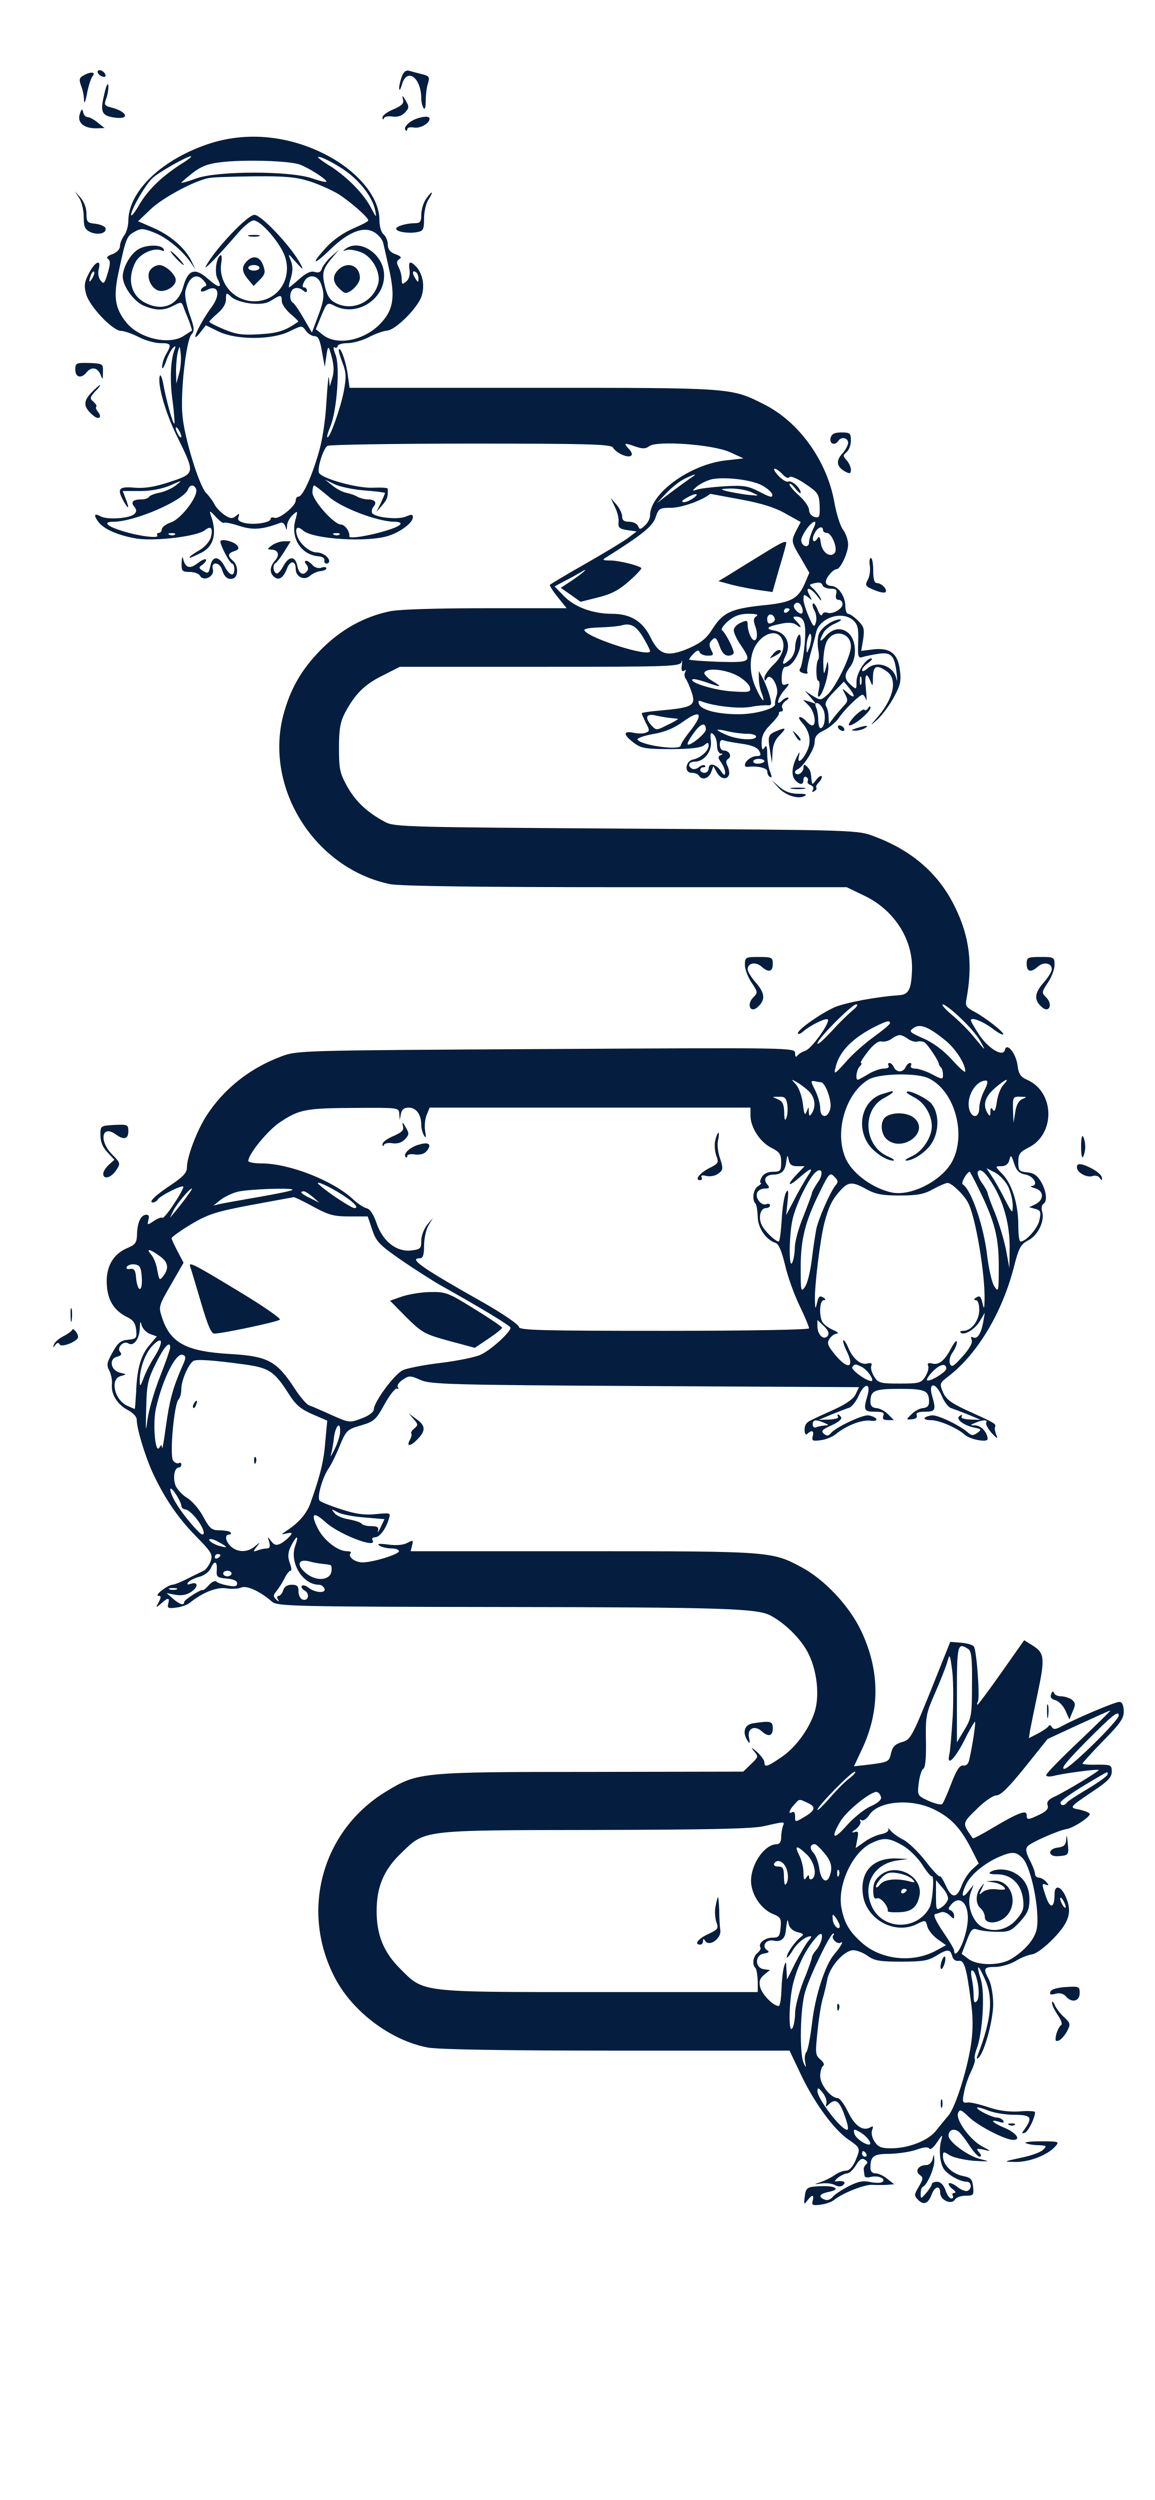<?xml version="1.0" standalone="no"?>
<!DOCTYPE svg PUBLIC "-//W3C//DTD SVG 20010904//EN"
 "http://www.w3.org/TR/2001/REC-SVG-20010904/DTD/svg10.dtd">
<svg version="1.0" xmlns="http://www.w3.org/2000/svg"
 width="414pt" height="896pt" viewBox="0 0 414 896"
 preserveAspectRatio="xMidYMid meet">

<g transform="translate(0,896) scale(0.1,-0.1)"
fill="#051e40" stroke="none">
<path d="M350 8702 c0 -5 7 -13 16 -16 10 -4 14 -1 12 6 -5 15 -28 23 -28 10z"/>
<path d="M1440 8685 c-5 -14 -10 -34 -9 -43 0 -9 5 -2 10 16 18 61 69 24 69
-52 0 -12 4 -27 8 -33 5 -8 8 3 8 25 0 20 3 49 8 63 7 23 4 27 -21 33 -15 4
-36 9 -45 12 -13 4 -21 -3 -28 -21z"/>
<path d="M298 8689 c-14 -8 -15 -15 -8 -35 6 -14 11 -37 11 -52 1 -17 5 -8 11
23 5 27 14 55 20 62 13 16 -8 17 -34 2z"/>
<path d="M373 8619 c-15 -62 -8 -75 42 -81 53 -6 39 23 -17 37 -24 6 -26 9
-16 35 5 16 8 37 6 46 -2 9 -9 -8 -15 -37z"/>
<path d="M1444 8605 c5 -16 -3 -23 -34 -37 -22 -9 -40 -22 -39 -30 0 -7 3 -8
5 -2 2 6 17 9 32 6 18 -2 33 3 44 15 15 16 15 21 2 43 -11 19 -13 20 -10 5z"/>
<path d="M286 8551 c-10 -30 14 -51 58 -51 l31 1 -24 19 c-13 11 -29 20 -36
20 -8 0 -15 8 -17 18 -3 14 -6 12 -12 -7z"/>
<path d="M1504 8538 c-33 -8 -61 -34 -50 -45 3 -3 6 -2 6 4 0 6 10 8 23 6 24
-5 62 18 56 34 -3 6 -16 6 -35 1z"/>
<path d="M753 8446 c-170 -55 -292 -170 -293 -277 0 -19 -7 -43 -15 -53 -8
-11 -15 -28 -15 -38 0 -11 -11 -23 -27 -29 -18 -6 -23 -13 -16 -17 9 -6 9 -18
-1 -51 -11 -37 -14 -41 -25 -27 -8 10 -11 26 -7 42 10 38 -15 26 -37 -19 -15
-29 -16 -43 -8 -72 12 -43 93 -129 124 -131 12 0 41 -10 64 -22 23 -12 58 -22
78 -22 39 0 41 -4 20 -40 -8 -14 -14 -34 -14 -45 0 -11 6 -3 14 19 7 21 19 44
26 50 9 8 10 6 4 -9 -14 -38 -17 -110 -6 -185 5 -41 8 -76 6 -78 -5 -5 -30 87
-40 143 -4 22 -10 35 -12 28 -10 -28 20 -134 62 -218 65 -132 65 -132 -25
-162 -54 -18 -90 -24 -128 -21 -58 5 -64 -4 -37 -52 17 -29 19 -22 5 14 l-10
26 63 0 c40 0 78 8 107 20 45 20 45 20 20 0 -14 -11 -40 -22 -58 -26 -18 -3
-35 -10 -38 -15 -3 -5 -15 -9 -28 -9 -30 0 -39 -10 -24 -27 8 -10 8 -17 0 -25
-16 -16 -96 -22 -121 -9 -23 13 -27 5 -8 -20 20 -27 76 -50 141 -60 69 -9 215
9 241 31 21 17 29 7 21 -25 -4 -15 -21 -35 -41 -47 -19 -11 -35 -22 -35 -25 0
-4 0 -4 42 16 45 23 57 71 33 136 -5 16 -2 15 18 -7 14 -15 27 -25 30 -22 3 3
27 -2 55 -11 48 -16 83 -13 147 11 7 3 15 -3 18 -13 4 -15 5 -15 6 3 0 11 10
29 20 38 19 17 19 17 9 -21 -16 -64 23 -123 85 -127 12 -1 21 -7 20 -14 -2 -7
2 -12 7 -12 6 0 10 4 10 8 0 15 -24 32 -45 32 -25 0 -61 31 -70 60 -9 29 1 37
22 18 36 -31 234 -43 307 -18 43 14 86 47 86 66 0 11 -5 11 -24 3 -27 -13
-112 -4 -122 12 -3 5 -1 16 5 23 13 15 5 26 -21 26 -10 0 -26 4 -36 9 -9 6
-28 12 -42 15 -14 3 -36 15 -50 27 l-25 20 35 -17 c19 -9 68 -19 108 -22 39
-3 72 -7 72 -9 0 -2 -7 -18 -15 -36 l-16 -32 21 24 c18 21 21 29 20 59 0 4
-23 5 -50 4 -55 -4 -189 33 -197 54 -6 17 16 87 31 96 6 4 237 8 513 8 412 0
503 -2 510 -14 11 -19 51 -38 64 -30 7 4 4 13 -7 25 -20 22 -18 23 25 8 24 -8
35 -8 47 1 25 22 231 7 291 -21 l48 -22 -62 -7 c-129 -14 -273 -118 -273 -198
0 -10 -8 -27 -19 -36 -16 -15 -19 -15 -24 -1 -4 8 -18 15 -32 15 -18 0 -25 5
-25 19 0 10 -9 29 -20 42 l-21 24 15 -32 c9 -18 15 -42 13 -55 -2 -19 4 -24
31 -28 l34 -5 -32 -24 c-18 -13 -87 -55 -154 -93 -67 -38 -123 -72 -125 -74
-2 -2 10 -22 28 -44 l32 -40 -290 0 c-173 0 -311 -4 -343 -11 -93 -19 -177
-66 -248 -138 -70 -71 -110 -141 -135 -236 -67 -262 114 -548 383 -604 36 -7
305 -11 845 -11 l792 0 60 -29 c108 -50 177 -156 174 -265 -2 -70 -11 -90 -44
-93 -82 -5 -195 -27 -233 -43 -51 -23 -132 -80 -132 -93 0 -6 8 -3 18 5 24 22
83 51 89 44 10 -10 -58 -105 -80 -112 -12 -4 -25 -12 -29 -18 -5 -7 -8 -3 -8
9 0 20 -5 20 -892 15 -891 -5 -893 -5 -951 -27 -112 -42 -205 -116 -267 -212
-35 -55 -70 -148 -70 -185 0 -19 -13 -33 -54 -61 -58 -38 -86 -65 -68 -65 6 0
14 5 17 10 8 14 86 53 92 47 2 -3 -12 -30 -33 -61 -20 -31 -39 -54 -42 -51 -3
3 -17 -2 -30 -11 -24 -16 -25 -16 -20 4 4 14 1 19 -10 18 -19 -3 -30 -30 -31
-73 -1 -28 -7 -35 -36 -47 -51 -22 -77 -69 -72 -134 4 -56 28 -92 77 -115 18
-9 26 -22 28 -44 3 -29 1 -32 -29 -35 -26 -2 -37 -11 -56 -46 -20 -36 -22 -45
-11 -65 6 -12 11 -35 9 -50 -3 -35 20 -72 59 -92 17 -9 30 -23 30 -33 0 -32
29 -128 56 -188 42 -91 90 -163 157 -231 56 -57 60 -65 52 -89 -6 -15 -17 -30
-25 -34 -8 -4 -34 -16 -57 -28 -23 -12 -48 -22 -55 -22 -17 -1 -67 -39 -50
-40 10 0 10 -5 1 -22 -12 -22 -11 -22 8 -6 25 23 32 23 26 0 -4 -16 0 -18 29
-14 18 2 40 10 48 17 46 37 96 57 130 52 19 -3 44 -2 55 3 20 8 68 -14 110
-51 19 -16 71 -18 830 -19 786 -1 907 -5 956 -30 51 -27 106 -80 133 -130 34
-62 45 -156 26 -216 -19 -60 -68 -128 -119 -162 -51 -35 -61 -38 -61 -19 0 8
-12 24 -27 38 -20 17 -23 18 -11 3 17 -20 17 -21 -10 -47 l-28 -27 -545 -1
c-608 0 -621 -1 -733 -69 -233 -140 -312 -431 -184 -672 64 -121 202 -223 332
-247 39 -7 275 -11 678 -11 l618 0 39 -82 c47 -101 118 -199 171 -236 45 -31
45 -31 26 -77 -10 -22 -22 -35 -33 -35 -10 0 -29 -7 -41 -16 -13 -9 -35 -20
-50 -25 -27 -9 -27 -9 3 -5 16 2 38 0 48 -6 13 -7 23 -6 30 1 11 11 -1 16 -28
12 -5 -1 -1 6 9 14 11 8 26 15 33 15 7 0 21 13 31 29 13 22 22 27 32 20 10 -6
11 -12 5 -16 -6 -5 -10 -14 -9 -20 1 -7 2 -17 3 -22 0 -5 10 -7 21 -4 26 7 56
-5 44 -17 -5 -5 -25 -5 -44 -1 -27 6 -45 2 -80 -16 -25 -13 -50 -30 -56 -38
-7 -9 -19 -13 -28 -9 -25 10 -19 21 16 28 44 9 21 23 -33 20 -47 -2 -51 -5
-55 -41 -3 -25 -2 -26 10 -10 17 22 25 22 19 -1 -4 -16 0 -18 29 -14 18 2 40
10 48 17 31 25 110 56 137 54 15 -1 39 -1 53 0 l25 2 -24 19 c-13 11 -32 20
-42 20 -12 0 -19 7 -19 19 0 43 10 51 69 51 31 1 74 7 96 15 26 9 41 11 46 4
3 -6 16 4 28 23 19 28 21 29 15 8 -9 -32 -6 -77 7 -101 11 -21 59 -49 84 -49
18 0 20 -26 2 -33 -6 -2 -23 4 -36 15 -13 10 -27 16 -30 12 -3 -3 3 -12 13
-20 11 -8 14 -14 7 -14 -7 0 -9 -4 -6 -10 3 -5 1 -10 -5 -10 -6 0 -16 13 -21
30 -7 19 -18 30 -30 30 -10 0 -19 -4 -19 -8 0 -5 -9 -19 -20 -32 -19 -22 -20
-23 -20 -2 0 11 3 22 8 24 16 7 42 68 41 95 -1 23 -2 24 -6 5 -3 -12 -12 -22
-22 -22 -28 0 -43 -21 -25 -35 14 -10 14 -14 -3 -43 -17 -29 -17 -32 -1 -48
19 -19 36 -12 48 22 12 29 30 32 30 4 0 -26 41 -44 53 -24 4 8 22 14 38 14 28
0 30 2 27 32 -3 28 -8 33 -38 39 -38 8 -70 40 -70 70 0 18 2 18 24 4 13 -8 52
-17 87 -20 58 -3 60 -3 24 6 -44 10 -115 62 -115 84 0 21 19 28 37 14 9 -8 26
-31 39 -51 14 -21 29 -38 35 -38 8 0 7 5 -2 16 -11 13 -9 14 17 9 28 -7 28 -6
-6 12 -43 23 -95 95 -86 119 6 15 11 13 39 -14 33 -32 130 -82 159 -82 30 0 9
27 -33 44 -41 17 -55 32 -18 21 15 -5 19 -4 15 4 -4 6 -14 11 -22 11 -18 0
-78 30 -71 36 2 2 20 -3 40 -11 20 -8 61 -15 92 -15 60 0 67 -9 40 -48 -14
-19 -14 -21 -1 -16 12 5 36 53 36 74 0 3 -26 5 -57 2 -40 -2 -75 3 -113 16
-30 10 -63 18 -73 16 -17 -2 -18 2 -12 34 3 20 15 55 25 76 11 22 17 43 14 47
-2 4 1 20 7 36 21 56 30 197 15 247 -18 58 -11 59 14 3 31 -67 24 -145 -25
-272 -6 -14 -5 -17 3 -10 21 20 52 135 52 192 0 32 -7 71 -15 87 -22 41 -19
46 23 46 20 0 53 10 72 21 19 12 45 22 59 24 15 2 46 25 78 58 57 59 67 96 42
151 -17 37 -39 41 -39 8 0 -53 -16 -56 -32 -7 -14 41 -14 46 0 40 12 -4 13 -3
2 10 -7 8 -19 15 -26 15 -8 0 -14 6 -14 13 0 7 -8 29 -19 50 -14 28 -16 40 -7
50 11 13 109 56 138 61 25 3 89 46 84 55 -3 5 -20 11 -37 15 -38 7 -37 8 49
66 53 35 67 50 67 70 0 24 -3 25 -52 25 -29 -1 -53 1 -53 4 0 2 33 39 74 81
63 64 75 82 74 108 -1 21 -6 32 -16 32 -15 0 -155 -59 -206 -87 -22 -12 -30
-13 -36 -3 -4 7 -9 8 -11 4 -2 -5 -19 -17 -38 -27 l-33 -17 4 27 c3 16 15 75
27 132 27 127 25 146 -16 172 l-32 20 -81 -115 c-45 -64 -84 -116 -86 -116 -3
0 -2 5 1 11 8 12 -4 181 -14 197 -3 6 -24 12 -45 14 l-40 3 -70 -175 c-67
-166 -73 -176 -103 -184 -24 -7 -34 -17 -39 -39 -7 -32 -9 -33 -81 -42 l-52
-6 29 62 c65 138 64 283 -4 425 -42 88 -130 182 -212 226 -107 58 -113 58
-785 58 l-617 0 5 21 c5 19 4 20 -17 9 -14 -8 -40 -10 -69 -6 -32 4 -41 3 -31
-4 8 -5 27 -10 43 -10 15 0 27 -4 27 -10 0 -11 -93 -40 -131 -40 -27 0 -54 21
-42 33 3 4 -2 7 -13 7 -33 0 -82 38 -104 80 -28 55 -18 65 27 24 48 -44 189
-98 168 -64 -3 6 1 10 9 10 17 0 40 31 50 67 7 21 5 21 -47 16 -41 -4 -71 0
-123 17 -38 12 -73 26 -78 31 -11 10 9 84 34 119 9 14 27 50 39 81 22 52 26
56 75 70 47 14 54 20 85 77 19 34 39 58 44 55 6 -3 7 -1 3 5 -4 6 4 18 18 27
22 15 27 15 63 -1 35 -16 102 -18 805 -22 l767 -4 -12 -25 c-7 -16 -33 -35
-77 -55 -36 -16 -75 -34 -86 -40 -14 -6 -21 -19 -20 -34 0 -14 5 -19 10 -13
16 15 25 11 19 -9 -4 -16 0 -18 29 -14 18 2 42 12 53 21 39 32 94 53 125 49
33 -5 26 13 -7 19 -21 3 -116 -42 -134 -63 -9 -11 -15 -12 -26 -3 -11 10 -6
15 27 30 23 10 39 23 35 29 -3 5 -8 10 -11 10 -3 0 -3 -4 0 -8 3 -5 -11 -9
-32 -10 l-37 -1 45 19 c25 10 53 21 63 24 10 3 26 23 35 44 21 47 45 46 31 -1
-15 -51 -12 -57 27 -57 28 0 35 -3 30 -15 -4 -11 1 -15 17 -15 l21 0 -20 20
c-11 12 -30 22 -42 23 -15 1 -22 8 -22 22 0 41 13 47 105 47 92 0 105 -6 105
-47 0 -14 -7 -21 -22 -22 -12 -1 -30 -11 -41 -22 -20 -20 -20 -20 2 -18 13 1
20 6 17 14 -4 9 5 13 29 13 38 0 41 6 26 57 -14 49 12 50 34 1 9 -22 24 -42
34 -45 9 -3 36 -13 61 -23 l45 -19 -37 1 c-22 1 -35 5 -31 11 4 6 1 7 -7 2
-17 -10 13 -34 53 -42 25 -5 26 -7 10 -19 -15 -10 -21 -10 -33 1 -29 26 -110
65 -130 62 -33 -5 -35 -17 -4 -17 30 0 93 -27 123 -53 19 -17 81 -28 81 -15 0
23 -23 48 -43 49 -21 0 -21 1 -2 9 27 12 47 12 40 1 -3 -5 6 -22 20 -38 18
-19 23 -22 17 -8 -5 11 -8 25 -5 31 4 11 -2 14 -108 62 -51 24 -69 38 -79 62
-13 31 -12 33 21 58 103 80 190 226 232 386 19 75 25 86 54 101 35 19 59 71
48 104 -3 11 -1 22 5 26 15 9 11 46 -9 80 -13 22 -26 31 -49 33 -29 3 -32 6
-32 37 0 28 5 36 37 52 96 48 94 198 -4 242 -25 11 -32 21 -36 54 -6 43 -39
82 -45 54 -6 -27 -57 3 -91 52 -17 26 -31 50 -31 54 0 13 42 -3 78 -30 18 -14
35 -23 38 -21 6 6 -64 61 -104 82 -28 15 -33 21 -28 44 23 124 12 223 -40 329
-57 119 -153 204 -290 255 -59 23 -61 23 -889 28 -789 5 -832 6 -865 24 -64
34 -106 74 -136 128 -26 47 -29 62 -29 138 0 68 5 93 22 126 36 67 70 101 135
133 l61 31 503 0 c470 0 503 1 507 18 2 9 3 4 1 -11 -3 -19 0 -26 8 -21 7 4 8
3 4 -5 -4 -6 -3 -17 2 -24 5 -7 14 -27 20 -45 18 -52 7 -58 -115 -69 -35 -3
-63 -7 -63 -10 0 -2 7 -17 15 -34 14 -26 14 -30 0 -35 -9 -4 -29 -4 -46 0 -37
7 -35 -8 5 -38 24 -18 42 -21 131 -21 71 0 108 5 119 14 13 11 16 11 16 -1 0
-19 -29 -45 -55 -50 -28 -5 -34 -48 -6 -48 11 0 23 -4 26 -10 11 -18 35 -11
44 12 l8 22 12 -22 c13 -24 37 -29 44 -9 2 6 0 20 -5 31 -7 13 -6 21 2 26 15
9 4 30 -16 30 -8 0 -14 9 -14 21 0 15 5 19 15 15 8 -3 37 -8 65 -12 35 -5 54
-13 61 -25 8 -15 6 -19 -9 -19 -18 0 -42 -18 -42 -32 0 -4 3 -7 8 -7 33 5 72
-3 72 -15 0 -8 4 -18 10 -21 7 -4 7 3 0 20 -6 15 -10 43 -10 63 0 28 -3 33
-10 22 -7 -11 -10 -7 -10 18 0 25 9 42 32 65 18 18 31 35 30 40 -1 4 3 7 9 7
5 0 7 5 3 12 -4 6 1 17 11 25 11 7 14 13 9 13 -6 0 -15 -5 -22 -12 -23 -23
-13 14 11 40 17 20 18 24 5 19 -14 -5 -17 0 -16 28 1 21 6 35 14 35 23 0 54
51 54 89 0 27 -3 32 -10 21 -5 -8 -10 -27 -10 -41 0 -14 -8 -33 -18 -42 -27
-25 -32 -21 -16 13 21 41 2 83 -41 90 -35 6 -25 15 28 25 24 5 42 3 52 -5 20
-16 19 -6 -1 14 -13 13 -13 16 -1 16 30 0 38 -25 31 -101 -4 -41 -11 -79 -16
-85 -5 -8 -1 -13 12 -17 11 -3 18 -1 14 4 -3 5 2 32 10 61 8 29 18 65 21 80
11 54 94 81 134 44 15 -14 19 -29 17 -77 -2 -56 0 -60 19 -53 11 3 36 8 56 11
46 6 57 -8 64 -82 1 -16 0 -20 -2 -8 -9 46 -70 68 -105 36 -10 -9 -18 -11 -18
-5 0 6 10 18 22 26 12 9 17 16 11 16 -20 0 -53 -52 -53 -83 0 -29 0 -30 -20
-12 -25 22 -25 36 -2 66 25 34 21 97 -8 121 -26 21 -56 16 -82 -14 -20 -23
-23 -17 -7 13 6 12 25 27 42 34 18 8 26 14 19 15 -27 0 -72 -31 -78 -56 -4
-13 -4 -38 -1 -53 3 -16 3 -31 0 -35 -9 -9 -9 -76 0 -76 5 0 6 -15 2 -32 -5
-22 -4 -29 3 -23 14 15 32 75 31 104 -1 25 -2 25 -9 -4 -7 -26 -8 -24 -9 20 0
28 5 61 12 75 23 47 87 34 87 -17 0 -34 -53 -143 -83 -172 -25 -22 -26 -22
-54 -5 l-28 18 20 -23 20 -24 -23 8 -24 7 21 -21 c21 -21 29 -71 12 -71 -5 0
-14 7 -21 15 -7 8 -17 15 -23 15 -5 0 -3 -8 6 -18 28 -31 36 -65 22 -99 -17
-39 -40 -56 -31 -22 4 18 2 16 -9 -6 -18 -37 -19 -67 -3 -83 17 -17 28 -15 28
4 0 8 5 12 10 9 6 -4 8 -10 5 -15 -3 -4 2 -11 11 -14 8 -3 12 -11 8 -17 -5 -8
-3 -9 5 -5 7 5 10 10 7 13 -3 3 2 12 10 20 8 9 12 18 9 21 -3 3 -12 -3 -20
-14 -13 -17 -14 -18 -16 -1 -3 33 -4 36 -16 49 -10 10 -13 9 -13 -4 0 -9 -7
-18 -15 -22 -15 -5 -22 9 -7 16 21 9 62 73 62 97 0 21 8 31 35 44 18 9 42 29
52 44 19 29 73 82 85 83 3 0 9 -8 12 -17 3 -10 3 6 0 35 -6 55 1 67 16 30 8
-20 9 -18 9 15 1 41 13 46 49 21 39 -27 27 -93 -29 -160 -33 -38 -33 -39 -3
-12 17 16 43 51 58 79 24 44 27 59 21 101 -8 58 -37 78 -99 70 l-39 -5 7 42
c5 36 3 45 -18 66 -14 14 -30 25 -36 25 -5 0 -10 12 -10 28 0 35 -26 72 -51
72 -10 0 -19 6 -19 14 0 15 26 46 39 46 13 0 41 58 41 88 0 16 -8 40 -18 53
-10 13 -24 57 -31 97 -26 149 -126 289 -251 352 -120 61 -112 60 -831 60
l-656 0 -6 43 c-5 45 -25 103 -32 95 -3 -2 3 -23 12 -47 14 -36 15 -51 5 -105
-12 -61 -51 -171 -59 -163 -2 2 3 19 11 38 24 57 35 217 19 257 -8 19 -9 31
-4 27 6 -3 11 -1 11 4 0 6 16 11 35 11 20 0 55 10 78 22 23 12 52 22 64 23 30
1 110 81 124 123 12 37 5 78 -18 105 -23 24 -30 21 -25 -11 2 -18 -2 -33 -12
-41 -14 -12 -16 -10 -16 8 0 12 -5 32 -11 43 -8 16 -8 22 2 29 10 6 6 11 -14
18 -19 7 -27 18 -27 35 0 13 -7 29 -15 36 -9 7 -15 29 -15 52 0 80 -75 172
-189 232 -134 70 -284 85 -418 42z m-104 -74 c-71 -46 -118 -92 -150 -146 -16
-28 -29 -44 -29 -36 0 20 53 111 77 132 22 21 124 78 137 78 6 0 -10 -13 -35
-28z m593 -27 c53 -39 94 -94 103 -140 5 -27 4 -26 -15 10 -26 50 -82 107
-142 147 -27 16 -48 32 -48 34 0 9 61 -21 102 -51z m-167 25 c34 -13 95 -52
95 -61 0 -3 -24 2 -52 12 -79 27 -336 27 -413 0 -30 -11 -55 -18 -55 -16 0 2
18 17 39 34 29 23 55 34 98 39 82 11 252 6 288 -8z m35 -60 c32 -10 78 -31
102 -45 44 -28 108 -84 108 -95 0 -4 -24 -16 -54 -29 -33 -14 -71 -40 -95 -66
-59 -64 -50 -70 13 -9 67 65 122 85 160 60 14 -9 28 -26 30 -39 3 -12 13 -56
22 -98 20 -92 14 -137 -27 -183 -57 -65 -159 -88 -212 -46 l-25 20 20 49 c20
47 21 48 47 35 83 -43 188 29 177 121 -8 69 -88 118 -136 84 -13 -9 -12 -10 3
-5 10 3 34 -1 53 -9 39 -16 69 -72 60 -110 -17 -66 -89 -101 -149 -73 -23 11
-33 24 -42 60 -12 50 -9 64 29 108 l21 25 -27 -24 c-15 -13 -30 -33 -34 -43
-4 -13 -11 -17 -25 -13 -14 5 -31 -3 -55 -24 -19 -17 -36 -31 -38 -31 -2 0 1
16 7 35 7 25 7 42 -1 62 -11 26 -10 26 19 -7 24 -27 28 -29 18 -10 -30 61
-142 180 -167 180 -25 0 -143 -125 -174 -184 -11 -20 42 34 118 122 20 23 44
42 53 42 20 0 69 -50 99 -101 52 -86 0 -188 -96 -189 -73 0 -130 65 -119 137
3 18 2 31 -3 28 -15 -9 -22 -63 -10 -85 18 -34 5 -34 -34 0 -47 42 -72 34 -89
-27 -18 -67 -74 -91 -137 -58 -51 26 -65 86 -35 144 15 31 65 54 92 44 11 -4
14 -3 9 5 -10 17 -68 15 -94 -4 -27 -18 -52 -65 -52 -95 0 -35 40 -90 76 -105
43 -18 72 -18 107 1 25 13 28 13 34 -3 3 -9 12 -32 20 -51 7 -19 12 -35 11
-36 -2 -1 -14 -9 -28 -18 -53 -36 -162 -10 -208 48 -40 51 -46 90 -27 179 26
121 29 130 57 145 22 13 31 13 69 -2 45 -17 100 -62 132 -107 l17 -25 -14 30
c-22 45 -74 91 -136 118 l-55 24 45 43 c44 42 160 104 210 112 14 3 87 5 163
6 110 1 150 -3 197 -18z m-779 -347 c-12 -20 -14 -14 -5 12 4 9 9 14 11 11 3
-2 0 -13 -6 -23z m1169 -1 c0 -15 -2 -15 -10 -2 -13 20 -13 33 0 25 6 -3 10
-14 10 -23z m-769 -9 c11 -13 11 -17 2 -20 -7 -3 -13 -9 -13 -14 0 -6 8 -5 20
1 44 23 53 -16 16 -64 -25 -34 -56 -90 -56 -103 0 -4 9 3 19 17 l19 24 45 -22
c63 -31 191 -31 254 0 45 22 45 22 59 3 8 -11 22 -20 32 -20 13 0 19 -14 26
-55 l10 -55 6 40 c4 30 7 35 12 20 15 -47 17 -73 9 -100 l-9 -30 -3 30 c-1 17
-5 -22 -9 -85 -4 -72 -15 -143 -30 -190 -25 -85 -56 -150 -70 -150 -6 0 -10
-6 -10 -14 0 -20 -60 -68 -76 -62 -8 3 -14 1 -14 -4 0 -13 -56 -22 -91 -15
-22 5 -29 11 -24 22 4 13 3 14 -10 3 -12 -10 -20 -9 -40 4 -13 9 -30 26 -36
38 -6 12 -20 31 -31 42 -25 28 -77 196 -84 277 -8 80 13 268 32 290 12 13 11
24 -7 74 -12 36 -18 68 -14 84 13 51 41 65 66 34z m419 -9 c14 -37 13 -57 -11
-120 l-21 -56 -29 50 c-16 28 -33 53 -39 57 -15 9 -12 45 5 51 8 4 22 1 30 -6
10 -9 15 -9 15 -1 0 6 -5 11 -10 11 -7 0 -7 6 0 20 15 29 48 25 60 -6z m-250
-72 c35 -3 57 0 74 12 32 20 36 20 36 -3 0 -11 14 -31 31 -46 17 -14 30 -27
28 -28 -47 -33 -72 -41 -139 -45 -63 -4 -85 0 -128 18 -29 12 -52 24 -52 27 0
2 14 16 30 30 19 16 30 34 30 50 0 25 1 26 20 8 11 -10 42 -20 70 -23z m-259
-254 l-9 -33 -1 45 c0 25 3 56 7 70 6 23 7 22 10 -12 2 -20 -1 -51 -7 -70z m9
-223 c0 -5 -5 -3 -10 5 -5 8 -10 20 -10 25 0 6 5 3 10 -5 5 -8 10 -19 10 -25z
m2155 -135 c11 -12 21 -16 25 -10 3 5 27 -4 56 -24 46 -31 50 -36 52 -79 1
-40 -1 -44 -18 -40 -11 3 -20 14 -20 25 0 11 -16 34 -35 51 -19 17 -35 35 -35
41 0 6 9 0 20 -14 11 -14 20 -21 20 -16 0 16 -31 45 -44 40 -7 -3 -23 7 -36
21 -13 14 -19 25 -13 25 5 0 18 -9 28 -20z m-329 -13 c-10 -7 -42 -30 -70 -51
l-51 -39 34 36 c19 20 48 43 65 51 37 18 49 20 22 3z m254 -26 c19 -10 36 -25
38 -33 2 -13 -7 -11 -45 9 -43 22 -57 24 -128 20 -44 -3 -89 -8 -100 -13 -15
-5 -14 -2 5 14 15 11 39 22 55 25 50 8 138 -3 175 -22z m-2027 -14 c9 -24 -52
-105 -89 -119 -19 -6 -34 -18 -34 -25 0 -7 -5 -13 -11 -13 -5 0 -8 -4 -5 -9 8
-12 -67 -3 -126 16 -56 17 -71 33 -31 33 76 0 252 76 267 116 7 18 22 18 29 1z
m474 -26 c45 -41 177 -91 237 -91 15 0 25 -4 21 -9 -12 -20 -187 -60 -183 -43
3 16 -16 42 -30 42 -25 0 -102 87 -102 115 0 14 3 25 6 25 3 0 26 -18 51 -39z
m1518 14 c29 -13 29 -13 -20 -8 -27 4 -61 10 -75 14 -20 6 -16 7 20 8 25 0 59
-6 75 -14z m-209 -20 c-11 -8 -27 -15 -35 -15 -10 1 -7 6 9 15 33 19 50 18 26
0z m168 -5 c76 -14 124 -29 162 -51 l54 -30 -15 -29 c-20 -39 -20 -41 16 -101
l30 -52 -17 -40 c-25 -55 -49 -67 -153 -77 -111 -12 -140 -26 -177 -84 -22
-35 -41 -50 -86 -70 -76 -32 -105 -24 -136 39 -28 58 -72 85 -138 85 -69 0
-135 24 -174 65 l-32 33 33 18 c19 9 45 24 59 32 37 23 11 -1 -32 -30 l-38
-25 36 -25 35 -25 64 16 c48 12 75 27 111 59 26 23 45 44 43 46 -12 10 -77 26
-108 27 -32 0 -34 2 -17 12 127 80 166 111 176 143 11 32 14 34 58 34 37 1
108 26 138 50 0 0 49 -9 108 -20z m260 -107 c-7 -16 -14 -36 -14 -46 0 -22
-24 -18 -28 4 -3 16 34 69 48 69 5 0 2 -12 -6 -27z m36 -3 c0 -5 6 -10 13 -10
19 0 42 -59 28 -73 -17 -17 -45 4 -49 38 -3 21 -6 25 -12 15 -14 -22 -23 -4
-10 19 11 22 30 28 30 11z m-2323 -16 c-3 -3 -12 -4 -19 -1 -8 3 -5 6 6 6 11
1 17 -2 13 -5z m590 0 c-3 -3 -12 -4 -19 -1 -8 3 -5 6 6 6 11 1 17 -2 13 -5z
m1760 -194 c20 0 24 -4 20 -20 -3 -13 0 -20 9 -20 8 0 14 -7 14 -15 0 -18 -36
-38 -55 -31 -8 3 -16 0 -18 -7 -3 -7 -10 1 -16 17 -6 16 -14 26 -17 23 -3 -3
-1 -15 6 -27 6 -11 8 -30 4 -42 -5 -18 -9 -15 -25 22 -10 23 -19 51 -19 62 0
18 2 19 17 7 15 -13 15 -12 4 9 -17 31 3 28 29 -5 13 -18 17 -20 11 -7 -5 11
-18 27 -27 35 -15 13 -15 14 7 19 15 4 25 1 27 -7 2 -7 15 -13 29 -13z m-103
-66 c4 -9 4 -19 1 -22 -7 -8 -35 19 -29 29 8 14 21 11 28 -7z m-44 -8 c0 -3
-4 -8 -10 -11 -5 -3 -10 -1 -10 4 0 6 5 11 10 11 6 0 10 -2 10 -4z m-119 -25
c-11 -7 -11 -16 -3 -38 13 -38 -1 -65 -17 -35 -6 11 -11 30 -11 41 0 18 -3 19
-25 9 -14 -6 -25 -18 -25 -27 0 -9 11 -33 25 -53 41 -61 38 -63 -80 -60 -58 2
-105 6 -105 8 0 3 8 13 17 22 12 12 18 13 21 4 2 -6 15 -12 28 -12 22 0 23 2
13 21 -8 17 -8 24 3 35 12 12 16 9 27 -21 8 -24 19 -35 32 -35 10 0 19 5 19
10 0 15 -31 74 -42 81 -5 3 5 18 22 33 23 19 43 26 73 26 28 0 37 -3 28 -9z
m66 -8 c2 -6 -3 -13 -12 -16 -10 -5 -15 0 -15 14 0 21 21 22 27 2z m-468 -74
c12 -20 21 -39 21 -43 0 -23 -217 45 -235 74 -4 6 17 10 52 11 32 1 69 4 83 8
32 9 53 -4 79 -50z m489 9 c20 -26 10 -66 -24 -99 -19 -18 -34 -40 -34 -48 0
-13 2 -14 9 -2 14 22 45 -32 35 -61 -4 -13 -7 -27 -6 -31 4 -16 -69 -37 -130
-37 -76 0 -134 15 -142 36 -5 12 -2 15 11 9 44 -16 130 -26 172 -19 25 5 53 7
63 6 14 -1 15 4 7 33 -5 19 -16 47 -24 62 l-15 28 0 -27 c0 -15 4 -38 10 -52
16 -42 1 -30 -20 17 -24 51 -25 108 -5 147 24 46 71 65 93 38z m103 -39 c-9
-23 -10 -23 -10 -2 -1 12 2 30 6 40 6 15 8 15 11 2 1 -8 -2 -26 -7 -40z m-256
-102 c22 -12 41 -31 43 -41 4 -17 -2 -18 -65 -14 -63 4 -153 32 -141 43 3 3
24 -2 48 -10 57 -20 62 -19 22 5 -18 11 -30 25 -27 30 11 18 79 10 120 -13z
m442 -29 c-3 -7 -5 -2 -5 12 0 14 2 19 5 13 2 -7 2 -19 0 -25z m-27 -42 c0 -5
-10 -1 -21 10 -22 19 -22 19 -10 -4 11 -20 10 -27 -3 -40 -9 -10 -25 -28 -36
-42 l-19 -25 -1 25 c0 14 -4 31 -9 39 -6 9 2 25 28 51 l36 37 17 -21 c10 -12
18 -25 18 -30z m-110 -47 c12 -22 6 -69 -9 -69 -4 0 -8 12 -8 28 0 15 -3 35
-7 45 -12 25 11 22 24 -4z m-473 -75 c-21 -26 -37 -51 -37 -56 0 -19 -141 0
-155 21 -2 5 22 14 56 20 42 7 75 21 107 44 62 45 75 31 29 -29z m-69 42 c12
-1 22 -2 22 -3 0 -2 -17 -12 -39 -22 -37 -19 -39 -19 -55 -2 -27 30 -20 45 17
36 17 -4 42 -8 55 -9z m122 -41 c0 -14 -58 -61 -65 -53 -3 2 7 21 22 41 25 35
43 40 43 12z m148 -15 c17 0 32 -4 32 -10 0 -15 -63 -12 -104 5 -46 20 -46 25
2 14 20 -5 52 -9 70 -9z m-108 -41 c0 -16 6 -29 13 -30 9 0 9 -2 0 -6 -10 -4
-10 -10 2 -26 8 -12 15 -28 14 -37 0 -11 -5 -9 -16 8 -18 25 -43 29 -43 7 0
-8 -7 -15 -15 -15 -8 0 -15 5 -15 10 0 6 5 10 12 10 6 0 8 3 5 6 -4 4 -13 1
-21 -5 -8 -7 -20 -10 -26 -6 -17 10 -11 25 10 25 34 0 63 37 58 75 -3 27 -1
32 9 23 7 -6 13 -23 13 -39z m170 -57 c0 -4 -9 -8 -20 -9 -11 -1 -20 2 -20 8
0 5 9 9 20 9 11 0 20 -4 20 -8z m318 -892 c-14 -11 -49 -45 -77 -76 -28 -30
-51 -51 -51 -44 0 16 123 140 139 140 8 0 2 -9 -11 -20z m385 -29 c29 -27 61
-64 71 -83 22 -39 20 -37 -27 20 -20 24 -55 58 -78 77 -22 19 -36 35 -29 35 6
0 35 -22 63 -49z m-253 -18 c0 -5 -26 -26 -56 -48 -31 -22 -77 -62 -101 -90
-42 -47 -45 -48 -38 -21 13 57 60 105 143 147 41 20 52 23 52 12z m196 -60
c38 -30 74 -85 74 -113 0 -7 -21 12 -47 41 -31 34 -67 61 -103 77 -50 22 -53
25 -36 37 22 17 53 6 112 -42z m-131 3 c10 -7 26 -12 34 -9 9 2 21 0 26 -4 12
-9 49 -65 50 -75 0 -3 3 -10 8 -14 4 -4 7 -16 7 -26 0 -18 -2 -18 -40 2 -21
11 -49 20 -60 20 -12 0 -18 5 -15 10 3 6 2 10 -3 10 -6 0 -12 -7 -16 -15 -3
-8 -12 -15 -21 -15 -9 0 -18 7 -21 15 -4 8 -10 15 -16 15 -5 0 -6 -4 -3 -10 3
-6 -4 -10 -17 -10 -13 0 -38 -9 -56 -20 -18 -11 -35 -20 -37 -20 -10 0 -5 36
7 48 7 7 8 12 4 12 -4 0 7 18 25 41 20 26 38 39 49 36 9 -2 25 2 35 9 10 8 24
14 30 14 6 0 20 -6 30 -14z m76 -142 c91 -46 133 -198 83 -295 -36 -70 -148
-128 -218 -113 -65 14 -134 63 -161 114 -47 92 -8 238 77 290 37 23 178 26
219 4z m-433 -44 c23 -22 28 -55 12 -80 -8 -12 -10 -12 -11 5 0 20 0 20 -8 0
-6 -15 -9 -8 -13 28 -3 26 -14 57 -24 69 -19 21 -19 21 1 10 11 -6 30 -20 43
-32z m45 31 c16 -2 40 -69 33 -95 -9 -36 -36 -34 -36 2 0 15 -8 44 -18 64 -16
31 -17 35 -3 33 9 -2 19 -4 24 -4z m585 -30 c-10 -19 -18 -48 -18 -63 0 -36
-27 -38 -36 -3 -11 44 23 102 60 102 8 0 7 -11 -6 -36z m68 20 c-10 -11 -20
-38 -23 -61 -4 -28 -9 -37 -14 -28 -6 10 -9 8 -9 -7 0 -17 -2 -17 -10 -5 -18
29 -10 58 25 89 40 35 58 41 31 12z m-774 -70 c2 -16 1 -37 -3 -47 -5 -14 -8
-8 -8 19 -1 29 -6 40 -23 47 -22 9 -22 9 3 9 22 1 27 -4 31 -28z m843 20 c-13
-5 -22 -21 -26 -47 l-6 -39 -2 48 c-1 45 0 47 27 46 23 0 24 -1 7 -8z m-2234
-53 l2 -23 4 23 c3 15 11 22 28 22 27 0 45 -25 45 -62 0 -13 5 -30 10 -38 7
-11 8 -7 4 15 -3 17 -1 42 5 58 l11 27 575 0 575 0 0 -28 c0 -42 33 -94 73
-115 32 -16 37 -24 37 -53 0 -31 -3 -34 -30 -34 -19 0 -33 -7 -40 -20 -6 -11
-7 -20 -3 -20 4 0 0 -5 -9 -11 -18 -10 -24 -49 -10 -63 4 -4 7 -25 8 -47 0
-40 30 -83 64 -94 11 -3 22 -30 34 -79 9 -41 33 -107 52 -146 19 -39 34 -76
34 -81 0 -5 -211 -9 -520 -9 -443 0 -520 2 -520 14 0 8 -57 47 -127 87 -220
124 -270 159 -228 159 11 0 15 12 15 45 0 25 7 58 16 73 l16 27 -21 -25 c-11
-14 -21 -39 -21 -56 0 -29 -3 -32 -36 -36 -53 -6 -102 33 -124 97 -11 32 -23
51 -35 54 -10 2 -32 16 -49 32 -71 67 -229 129 -328 129 -26 0 -48 4 -48 9 0
24 70 110 114 139 69 46 92 50 269 51 156 1 157 1 158 -21z m1427 -188 l26 0
-27 -28 c-39 -41 -33 -49 8 -13 44 38 53 39 29 4 -10 -16 -32 -53 -47 -83
l-29 -55 5 49 c4 39 3 46 -6 31 -6 -11 -13 -55 -15 -97 -3 -43 -7 -78 -11 -78
-12 1 -49 36 -60 58 -14 27 -6 62 15 62 8 0 14 4 14 10 0 5 -6 7 -13 4 -18 -7
-41 22 -33 41 3 8 15 15 27 15 18 0 19 3 9 15 -16 19 -4 35 25 35 13 0 27 6
32 13 8 12 9 15 13 45 2 12 4 11 7 -5 3 -17 11 -23 31 -23z m818 -30 c29 -5
48 -39 22 -41 -7 -1 -2 -4 12 -8 32 -9 33 -41 2 -57 l-23 -11 22 -6 c19 -5 21
-11 15 -39 -5 -29 -48 -78 -68 -78 -5 0 -8 26 -8 58 0 76 -22 147 -56 183 -28
29 -28 29 -5 29 15 0 25 7 29 22 5 20 7 19 17 -12 9 -27 19 -36 41 -40z m-745
-28 c-11 -17 -21 -34 -21 -39 0 -4 -14 -41 -30 -82 -17 -40 -30 -89 -31 -110
0 -20 -4 -45 -9 -56 -13 -29 -12 99 1 155 11 49 52 135 77 163 26 29 38 3 13
-31z m632 -15 c37 -63 57 -143 56 -221 l-1 -71 -12 65 c-7 36 -25 95 -39 131
-15 36 -27 69 -27 73 0 4 -9 21 -21 37 -11 16 -17 34 -14 39 9 15 29 -3 58
-53z m51 -1 c9 -19 16 -49 16 -66 0 -32 -1 -31 -28 21 -15 30 -36 67 -47 83
l-19 29 31 -16 c17 -9 38 -32 47 -51z m-620 4 c-17 -20 -60 -117 -68 -155 -3
-16 -11 -65 -16 -108 -5 -43 -16 -88 -25 -100 -14 -20 -15 -15 -15 69 0 103
16 165 68 271 34 69 37 72 53 55 14 -14 14 -19 3 -32z m515 -13 c57 -116 71
-172 71 -276 0 -89 -1 -94 -15 -73 -9 12 -20 60 -26 107 -12 109 -57 240 -88
260 -8 4 15 45 25 45 1 0 16 -28 33 -63z m-2304 -6 c55 -32 87 -61 65 -61 -10
0 -93 54 -124 82 -21 18 11 7 59 -21z m1900 7 c32 -18 56 -23 120 -23 64 0 88
5 120 23 22 12 45 22 52 22 14 0 58 -42 73 -71 27 -50 62 -260 59 -351 -1 -32
-2 -32 -8 -6 -5 21 -9 25 -21 18 -10 -6 -11 -10 -2 -10 7 0 12 -14 12 -35 0
-38 -28 -75 -57 -75 -9 0 -14 -3 -10 -6 12 -12 49 9 68 39 l19 32 -6 -35 c-8
-42 -22 -62 -37 -53 -6 4 -8 0 -4 -10 4 -10 -8 -31 -33 -59 -32 -36 -39 -40
-45 -26 -4 10 0 27 9 40 9 12 16 29 16 38 -1 8 -9 -1 -20 -21 -24 -46 -45 -63
-69 -56 -14 3 -18 1 -14 -9 3 -8 -2 -25 -11 -39 -14 -22 -22 -24 -91 -24 -69
0 -77 2 -91 24 -9 14 -14 31 -11 39 4 10 0 12 -14 9 -24 -7 -53 18 -69 58 -7
16 -15 28 -17 25 -3 -2 3 -21 13 -41 27 -57 4 -65 -39 -15 -30 36 -34 45 -24
61 6 10 19 19 27 19 8 1 1 7 -16 14 -17 8 -34 21 -38 31 -11 28 -7 75 7 75 8
0 7 4 -3 10 -12 7 -16 3 -21 -18 -6 -26 -7 -26 -8 6 -2 51 19 221 34 279 16
60 28 84 58 117 28 31 43 31 92 4z m-2434 -25 c-11 -16 -30 -39 -41 -53 l-21
-25 12 25 c11 23 58 80 67 80 2 0 -6 -12 -17 -27z m377 22 c-2 -3 -56 -14
-119 -25 -63 -11 -125 -22 -139 -25 l-25 -6 25 20 c14 11 41 24 60 29 36 10
207 16 198 7z m73 -25 l24 -21 -32 16 c-32 15 -42 25 -24 25 5 0 19 -9 32 -20z
m2 -35 c55 -30 73 -35 130 -35 l65 0 16 -47 c14 -43 26 -55 102 -108 48 -33
111 -73 140 -90 150 -84 254 -147 254 -154 0 -16 -73 -82 -108 -97 -20 -9 -85
-22 -143 -29 -59 -7 -120 -19 -135 -26 -31 -15 -103 -113 -104 -140 0 -10 -17
-23 -44 -33 -43 -16 -44 -16 -107 12 -35 16 -72 32 -81 35 -9 3 -32 30 -51 59
-65 100 -96 117 -232 125 -157 9 -214 39 -244 130 -13 40 -13 41 32 119 l45
78 -21 40 c-12 23 -22 44 -22 48 0 4 32 27 70 50 61 36 88 45 215 69 80 15
148 27 152 28 4 1 36 -15 71 -34z m-552 -176 c32 -22 36 -44 14 -73 -13 -17
-14 -15 -21 20 -3 22 -13 47 -22 57 -20 23 -7 22 29 -4z m-63 -76 c2 -24 -1
-43 -7 -43 -5 0 -11 17 -13 38 -2 30 -7 36 -22 34 -11 -2 -15 1 -11 8 4 6 17
10 28 8 18 -2 23 -11 25 -45z m29 -204 l25 -9 -26 -31 c-31 -36 -45 -84 -48
-167 -2 -34 -4 -62 -5 -62 -1 0 -13 5 -26 11 -47 21 -64 96 -24 107 22 6 22 6
-3 12 -33 8 -41 49 -11 57 16 4 19 9 11 18 -12 15 13 41 30 30 19 -12 40 16
41 54 1 24 3 28 6 13 3 -13 16 -27 30 -33z m2430 -7 c-14 -18 -37 4 -37 34 l0
23 23 -22 c16 -15 20 -26 14 -35z m-2412 -73 c-15 -23 -33 -58 -40 -78 -12
-31 -14 -33 -14 -11 -1 44 20 102 47 128 35 36 39 13 7 -39z m55 31 c0 -6 -16
-52 -36 -103 -20 -50 -40 -119 -45 -152 -7 -53 -7 -49 -5 36 2 86 5 103 35
163 29 59 51 83 51 56z m43 -68 c-34 -78 -45 -120 -58 -212 -7 -52 -13 -88
-14 -80 -1 13 -3 13 -10 1 -15 -23 -24 88 -12 141 24 106 72 201 96 192 13 -5
12 -11 -2 -42z m227 7 c85 -12 104 -25 155 -105 25 -40 44 -55 85 -73 l53 -23
-7 -74 c-5 -71 -19 -125 -53 -221 -14 -39 -43 -72 -88 -101 -19 -13 -19 -13 3
-8 19 4 21 2 11 -10 -7 -8 -21 -20 -32 -26 -16 -8 -23 -7 -35 8 -13 18 -14 18
-7 -3 4 -17 2 -23 -9 -23 -8 0 -23 -3 -33 -7 -16 -6 -17 -5 -3 13 14 18 14 18
-6 2 -26 -23 -62 -23 -86 -1 -20 18 -24 43 -6 43 6 0 8 3 4 8 -4 4 -22 7 -39
7 -28 0 -35 6 -58 48 -14 27 -40 57 -58 68 -17 10 -36 31 -42 45 -10 28 -4 64
12 64 5 0 9 5 9 11 0 5 -4 8 -9 5 -5 -3 -14 1 -20 8 -14 17 3 204 19 220 6 6
10 23 10 38 0 30 25 88 43 100 12 7 71 3 187 -13z m2210 -9 c21 -11 46 -50 33
-50 -18 0 -74 41 -68 50 8 12 12 12 35 0z m302 -5 c1 -12 -61 -50 -69 -42 -3
3 7 18 21 32 26 26 47 30 48 10z m-437 -195 c16 -7 17 -9 3 -9 -9 -1 -23 -3
-31 -6 -8 -4 -14 0 -14 10 0 17 12 18 42 5z m-1736 -32 c0 -13 -9 -41 -20 -63
-11 -22 -17 -31 -13 -20 3 11 9 39 11 63 6 43 24 60 22 20z m-569 -265 c0 -7
7 -13 14 -13 8 0 26 -15 40 -33 24 -31 33 -57 21 -57 -9 0 -69 70 -92 109 -28
45 -31 78 -3 36 11 -16 20 -36 20 -42z m657 -42 l71 -6 -14 -30 c-8 -16 -12
-22 -9 -12 3 13 -2 17 -25 17 -16 0 -31 4 -34 9 -3 4 -23 11 -44 15 -22 3 -46
13 -53 23 -13 15 -12 15 11 3 14 -8 57 -16 97 -19z m-497 -106 c0 -2 -13 1
-30 6 -16 6 -30 15 -30 20 0 5 14 3 30 -6 17 -9 30 -17 30 -20z m248 4 c-21
-60 27 -139 85 -139 8 0 17 -6 20 -14 7 -18 -35 -15 -58 4 -9 7 -19 10 -23 6
-4 -4 1 -12 10 -17 20 -11 13 -40 -8 -32 -8 3 -14 16 -14 29 0 19 -5 24 -24
24 -16 0 -27 -7 -31 -20 -3 -11 -11 -20 -16 -20 -6 0 -7 -6 -3 -12 5 -10 4
-10 -6 -1 -11 10 -11 16 1 30 8 10 21 30 29 46 7 15 17 27 21 27 5 0 4 11 -1
24 -10 28 -9 43 8 74 18 32 23 27 10 -9z m-268 -33 c0 -3 -4 -8 -10 -11 -5 -3
-10 -1 -10 4 0 6 5 11 10 11 6 0 10 -2 10 -4z m364 -31 c11 -1 25 -3 29 -4 5
0 7 -11 5 -23 -5 -34 -57 -37 -93 -5 -33 28 -26 50 12 41 14 -4 35 -8 47 -9z
m-377 -22 c-2 -25 1 -28 36 -31 24 -2 37 -8 37 -17 0 -11 -8 -13 -32 -8 -18 3
-37 9 -42 14 -5 5 -17 -1 -27 -12 -10 -11 -19 -19 -21 -18 -5 5 -68 -35 -68
-43 0 -14 -16 -9 -40 12 l-23 20 31 -6 c22 -4 40 -1 57 10 27 18 26 39 -2 29
-11 -4 -14 -2 -9 5 4 6 21 15 39 20 18 4 36 18 42 30 13 30 24 28 22 -5z m53
-13 c0 -5 -7 -10 -15 -10 -8 0 -15 5 -15 10 0 6 7 10 15 10 8 0 15 -4 15 -10z
m-197 -57 c-7 -2 -19 -2 -25 0 -7 3 -2 5 12 5 14 0 19 -2 13 -5z m2837 -213
c12 -7 15 -33 14 -127 0 -110 -2 -121 -27 -163 l-27 -45 0 173 c0 178 2 186
40 162z m-55 -240 c-4 -63 -9 -125 -12 -137 -11 -47 18 -20 53 48 19 39 37 69
39 68 3 -4 -9 -85 -21 -137 -3 -14 -11 -22 -21 -20 -13 2 -24 -15 -43 -64 -14
-37 -29 -71 -33 -74 -4 -4 -25 1 -48 11 -41 19 -41 20 -36 63 3 25 10 48 16
52 8 4 11 38 10 101 -2 88 1 99 34 174 19 44 39 94 43 110 8 28 9 26 16 -25 5
-30 6 -107 3 -170z m453 -91 c-65 -61 -118 -116 -118 -121 0 -6 11 -7 28 -3
34 9 156 25 160 21 3 -4 -123 -80 -161 -97 -19 -9 -26 -18 -22 -29 4 -13 -4
-22 -29 -34 -42 -20 -46 -20 -46 -1 0 19 -30 8 -121 -46 -38 -23 -71 -40 -72
-38 -39 55 -39 53 14 105 28 28 59 49 71 49 15 0 45 30 102 101 l81 101 110
51 c61 28 112 51 115 51 3 1 -48 -49 -112 -110z m142 92 c0 -18 -176 -191
-195 -191 -14 0 8 27 80 100 95 95 115 111 115 91z m-967 -226 c-18 -14 -50
-47 -72 -73 -23 -26 -41 -43 -41 -39 0 13 122 137 134 137 6 0 -3 -12 -21 -25z
m927 15 c0 -5 -32 -28 -70 -51 -39 -23 -73 -45 -76 -50 -8 -13 -26 -11 -22 2
2 6 40 33 83 59 94 56 85 52 85 40z m-812 -82 c2 -9 -13 -22 -39 -33 -22 -10
-61 -42 -85 -69 -47 -54 -58 -45 -21 17 24 39 113 110 131 104 6 -2 12 -10 14
-19z m-263 -20 c31 -14 28 -27 -13 -51 -32 -19 -32 -19 -32 3 0 12 -4 18 -10
15 -16 -10 -12 7 7 27 19 21 16 21 48 6z m450 -22 c61 -29 96 -65 134 -138
l29 -57 -24 -22 c-13 -12 -29 -37 -36 -55 -18 -49 -36 -50 -57 -4 -10 22 -20
38 -23 35 -2 -3 -26 22 -51 55 -25 32 -61 67 -79 76 -18 9 -39 24 -46 33 -8 9
-11 11 -8 5 3 -7 -7 -14 -25 -18 -17 -3 -45 -16 -61 -28 l-31 -22 6 32 c5 26
4 30 -11 25 -11 -3 -9 1 6 11 12 10 19 22 16 28 -4 7 -2 8 4 4 6 -4 19 5 28
19 32 49 147 60 229 21z m-539 -62 c-3 -9 -6 -27 -6 -40 0 -15 -6 -24 -15 -24
-50 0 -104 -89 -91 -151 8 -43 40 -84 76 -99 28 -11 31 -17 28 -49 -3 -32 -6
-36 -31 -36 -27 -1 -51 -21 -41 -36 2 -4 -3 -12 -11 -19 -16 -13 -20 -42 -7
-54 4 -4 7 -25 8 -47 l0 -39 -566 0 c-651 0 -629 -3 -716 84 -59 59 -84 121
-84 206 0 86 25 147 86 206 88 86 67 84 698 85 406 1 566 4 606 14 75 17 73
17 66 -1z m430 -69 c23 -13 55 -45 70 -69 16 -25 31 -43 34 -41 10 6 3 -90 -8
-112 -45 -83 -166 -82 -206 2 -36 76 3 152 86 166 l43 6 -43 2 c-84 2 -130
-48 -119 -130 12 -90 117 -146 196 -104 28 14 29 13 35 -10 3 -13 20 -33 36
-45 l31 -22 -37 -20 c-84 -45 -197 -32 -265 29 -46 41 -63 72 -73 125 -15 81
39 198 106 231 45 22 64 21 114 -8z m-282 -26 c26 -30 31 -53 20 -83 -11 -30
-31 -16 -37 25 -3 22 -12 48 -21 58 -15 16 -13 31 5 31 4 0 19 -14 33 -31z
m-62 -6 c28 -27 38 -76 18 -88 -5 -3 -10 0 -10 7 0 9 -3 9 -10 -2 -7 -11 -10
-7 -10 18 0 18 -7 46 -15 62 -19 37 -10 38 27 3z m775 -15 c30 -34 61 -189 49
-252 -7 -36 -42 -77 -91 -107 -40 -25 -122 -25 -154 0 l-24 18 18 47 c16 41
21 46 39 40 12 -4 43 -8 69 -8 44 -1 52 3 83 36 28 31 34 46 34 80 0 45 -19
78 -57 97 -26 13 -63 14 -82 2 -10 -6 -2 -9 24 -9 49 0 85 -34 92 -88 4 -33 1
-45 -22 -72 -31 -38 -81 -50 -122 -30 -37 18 -59 80 -44 123 l11 30 -20 -25
c-23 -30 -26 -11 -5 30 17 33 65 72 115 94 48 21 63 20 87 -6z m-846 -42 c5
-16 4 -36 -1 -45 -7 -12 -9 -6 -10 22 0 31 -4 37 -21 37 -11 0 -17 4 -14 11
12 19 38 5 46 -25z m186 -18 c-3 -8 -6 -5 -6 6 -1 11 2 17 5 13 3 -3 4 -12 1
-19z m391 -85 c-2 -9 -12 -22 -23 -29 -19 -13 -20 -11 -20 42 l0 55 23 -27
c13 -14 22 -33 20 -41z m422 -28 c0 -5 -5 -3 -10 5 -5 8 -10 20 -10 25 0 6 5
3 10 -5 5 -8 10 -19 10 -25z m-360 6 c14 -28 12 -70 -6 -124 -14 -41 -34 -64
-34 -38 0 5 -16 32 -35 60 -31 45 -43 71 -31 71 2 0 11 3 19 6 8 3 22 -2 31
-11 14 -14 16 -14 16 -2 0 9 -6 17 -12 20 -10 3 -10 7 1 20 18 22 38 21 51 -2z
m-450 -74 c0 -20 -24 1 -25 23 -2 21 -1 22 12 5 7 -11 13 -23 13 -28z m-152
-22 c23 -6 25 -8 12 -18 -20 -15 -50 -58 -50 -72 0 -5 9 4 20 22 17 29 47 53
66 53 4 0 0 -8 -9 -17 -8 -10 -29 -45 -46 -78 l-30 -60 -2 35 c-1 32 -2 33 -9
10 -4 -14 -8 -51 -9 -82 -1 -32 -5 -58 -10 -58 -19 0 -59 41 -66 67 -5 21 -2
31 14 45 l21 17 -22 3 c-34 5 -32 52 1 56 17 3 20 6 11 12 -22 14 -4 41 24 34
23 -5 39 6 42 31 6 49 7 51 11 28 3 -13 15 -24 31 -28z m87 -26 c-3 -12 -11
-29 -20 -39 -8 -9 -15 -21 -15 -26 0 -5 -13 -43 -30 -84 -16 -41 -30 -93 -30
-115 0 -22 -5 -47 -10 -55 -15 -23 -12 106 4 165 15 56 39 107 70 147 26 33
36 35 31 7z m42 14 c-10 -9 14 -34 26 -26 13 8 1 -14 -23 -42 -32 -37 -68
-148 -79 -244 -6 -51 -15 -98 -20 -105 -6 -7 -8 -23 -5 -37 4 -21 3 -22 -5 -4
-16 33 -13 196 5 256 17 58 90 209 101 209 3 0 3 -3 0 -7z m124 -74 c24 -17
44 -20 119 -20 74 0 96 3 124 20 42 26 52 26 59 0 3 -12 12 -19 23 -17 20 3
28 -21 44 -145 8 -54 8 -102 1 -151 -13 -92 -56 -228 -81 -258 -11 -13 -31
-37 -45 -55 -29 -36 -98 -63 -162 -63 -34 0 -46 5 -58 24 -9 13 -13 31 -9 41
5 13 4 16 -5 11 -27 -17 -57 4 -81 54 -13 27 -30 50 -37 50 -25 0 -63 48 -63
79 0 16 5 33 10 36 6 4 3 13 -9 23 -19 16 -19 23 -10 107 5 50 14 101 19 115
4 14 11 42 15 63 7 46 60 106 93 107 13 0 37 -9 53 -21z m395 -105 c4 -29 2
-50 -5 -57 -8 -8 -11 -3 -11 20 0 17 -3 45 -7 63 -4 23 -3 31 5 26 6 -3 14
-27 18 -52z m-544 -424 c-4 -12 -2 -13 9 -2 23 21 36 13 53 -31 23 -62 21 -75
-10 -46 -36 34 -84 104 -84 124 0 14 4 13 19 -6 10 -13 16 -30 13 -39z m148
-125 c7 -8 11 -17 9 -20 -9 -9 -54 21 -57 39 -3 15 -1 16 15 7 11 -5 26 -17
33 -26z m-5 -55 c3 -5 1 -10 -4 -10 -6 0 -11 5 -11 10 0 6 2 10 4 10 3 0 8 -4
11 -10z"/>
<path d="M893 8113 c9 -2 25 -2 35 0 9 3 1 5 -18 5 -19 0 -27 -2 -17 -5z"/>
<path d="M630 8035 c13 -14 26 -25 28 -25 3 0 -5 11 -18 25 -13 14 -26 25 -28
25 -3 0 5 -11 18 -25z"/>
<path d="M886 8025 c-21 -21 -20 -38 3 -66 l20 -24 22 22 c19 19 21 27 13 50
-11 33 -35 40 -58 18z m44 -25 c0 -5 -9 -10 -20 -10 -11 0 -20 5 -20 10 0 6 9
10 20 10 11 0 20 -4 20 -10z"/>
<path d="M540 7994 c-18 -20 -2 -64 26 -75 25 -9 64 14 64 37 0 20 -37 54 -59
54 -10 0 -24 -7 -31 -16z"/>
<path d="M1218 7998 c-25 -21 -28 -44 -7 -67 11 -12 23 -21 27 -21 20 0 52 34
52 54 0 41 -39 60 -72 34z"/>
<path d="M2725 6969 c-44 -27 -96 -59 -115 -71 l-35 -21 48 -13 c27 -7 70 -15
97 -19 l49 -7 21 74 c12 40 24 81 26 91 8 25 -2 21 -91 -34z"/>
<path d="M2769 6613 c-13 -15 -12 -15 9 -4 23 12 28 21 13 21 -5 0 -15 -7 -22
-17z"/>
<path d="M3163 5039 c-68 -20 -95 -108 -53 -176 19 -31 66 -63 92 -63 7 1 -1
7 -19 15 -87 37 -95 168 -13 210 17 9 30 18 30 20 0 3 -1 5 -2 4 -2 0 -17 -5
-35 -10z"/>
<path d="M3250 5045 c0 -3 13 -11 30 -20 34 -18 60 -62 60 -102 0 -40 -35 -92
-73 -108 -17 -8 -26 -14 -19 -15 26 0 73 32 92 63 28 45 26 109 -2 142 -19 21
-88 53 -88 40z"/>
<path d="M3178 4959 c-24 -13 -23 -61 0 -82 54 -49 153 22 102 73 -22 22 -73
26 -102 9z"/>
<path d="M1444 4925 c5 -16 -3 -23 -34 -37 -22 -9 -40 -22 -39 -30 0 -7 3 -8
5 -2 2 6 17 9 32 6 18 -2 33 3 44 15 15 16 15 21 2 43 -11 19 -13 20 -10 5z"/>
<path d="M2564 4873 c-4 -14 -2 -39 3 -54 10 -26 9 -29 -25 -46 -35 -18 -54
-43 -32 -43 6 0 8 5 5 10 -4 7 2 9 17 5 13 -3 31 0 42 8 18 13 19 18 7 55 -8
22 -11 52 -7 66 3 14 4 26 1 26 -2 0 -8 -12 -11 -27z"/>
<path d="M1504 4858 c-33 -8 -61 -34 -50 -45 3 -3 6 -2 6 4 0 5 13 8 28 5 17
-2 33 2 41 12 20 24 9 34 -25 24z"/>
<path d="M682 4419 c3 -8 20 -65 38 -126 24 -82 37 -113 48 -113 28 0 227 42
235 50 5 4 -60 49 -143 99 -168 102 -186 111 -178 90z"/>
<path d="M1441 4313 l-43 -15 58 -59 c56 -55 65 -61 153 -85 l93 -25 49 33
c27 18 49 36 49 39 0 3 -45 34 -99 67 -93 58 -103 62 -157 61 -33 0 -79 -8
-103 -16z"/>
<path d="M695 3929 c-4 -6 -5 -12 -2 -15 2 -3 7 2 10 11 7 17 1 20 -8 4z"/>
<path d="M911 3724 c0 -11 3 -14 6 -6 3 7 2 16 -1 19 -3 4 -6 -2 -5 -13z"/>
<path d="M2565 2128 c-4 -18 -2 -44 3 -58 8 -22 5 -26 -29 -42 -36 -16 -53
-38 -29 -38 6 0 10 6 10 13 0 9 2 9 8 0 14 -22 58 9 54 38 -2 13 -4 45 -4 72
-1 26 -3 47 -4 47 -2 0 -6 -15 -9 -32z"/>
<path d="M3157 2240 c-20 -16 -27 -30 -27 -55 0 -26 4 -33 14 -29 13 5 42 -31
38 -46 -1 -3 17 -5 39 -4 46 1 66 17 75 60 13 68 -82 119 -139 74z m112 -14
c13 -14 12 -15 -10 -9 -47 12 -91 7 -105 -12 -8 -10 -14 -13 -14 -7 0 7 10 22
21 33 17 17 29 20 57 15 20 -3 42 -12 51 -20z m-19 -40 c0 -3 -4 -8 -10 -11
-5 -3 -10 -1 -10 4 0 6 5 11 10 11 6 0 10 -2 10 -4z"/>
<path d="M3562 2213 c14 -2 31 -10 37 -17 8 -9 2 -11 -25 -8 -20 3 -41 -1 -51
-9 -15 -13 -15 -12 -4 11 11 24 11 24 -3 6 -20 -25 -20 -60 -1 -76 8 -7 15
-21 15 -31 0 -28 51 -25 78 4 45 48 15 129 -45 126 l-28 -2 27 -4z"/>
<path d="M3375 1930 c-4 -12 -5 -24 -2 -27 3 -2 8 5 12 17 4 12 5 24 2 27 -3
2 -8 -5 -12 -17z"/>
<path d="M3001 1764 c0 -11 3 -14 6 -6 3 7 2 16 -1 19 -3 4 -6 -2 -5 -13z"/>
<path d="M3372 1420 c0 -14 2 -19 5 -12 2 6 2 18 0 25 -3 6 -5 1 -5 -13z"/>
<path d="M284 8250 c9 -13 16 -44 16 -67 0 -36 4 -45 24 -55 28 -12 60 -4 54
15 -3 6 -19 13 -36 15 -29 3 -32 6 -32 37 0 19 -9 43 -21 56 l-21 24 16 -25z"/>
<path d="M1526 8245 c-9 -13 -16 -38 -16 -55 0 -24 -4 -30 -22 -30 -32 0 -68
-11 -68 -20 0 -11 45 -18 75 -12 22 4 25 9 25 49 0 24 7 55 16 68 9 14 14 25
11 25 -2 0 -12 -11 -21 -25z"/>
<path d="M270 7635 c0 -28 21 -33 40 -10 18 22 39 18 50 -7 8 -21 9 -21 9 8 1
30 0 31 -49 33 -47 1 -50 0 -50 -24z"/>
<path d="M326 7551 c-29 -31 -27 -51 9 -81 19 -16 32 -6 17 13 -7 8 -10 16 -7
19 3 3 -2 11 -10 18 -14 12 -13 15 6 37 13 12 20 23 18 23 -3 0 -18 -13 -33
-29z"/>
<path d="M2977 7390 c-5 -21 16 -29 28 -10 10 16 35 11 35 -7 0 -9 -10 -27
-21 -39 -24 -26 -20 -47 10 -64 17 -9 21 -8 21 6 0 10 -7 25 -15 34 -14 15
-14 18 0 30 8 7 15 25 15 41 0 26 -3 29 -34 29 -25 0 -35 -5 -39 -20z"/>
<path d="M790 7019 c0 -15 34 -79 42 -79 4 0 8 -9 8 -20 0 -29 -17 -24 -35 10
-20 38 -44 39 -51 1 -6 -26 -8 -28 -25 -18 -18 11 -18 13 -2 24 9 7 14 15 11
18 -3 3 -16 -3 -30 -14 -27 -21 -43 -17 -51 14 -3 13 -5 9 -6 -12 -1 -30 2
-33 29 -33 16 0 33 -6 37 -14 13 -22 53 -2 46 23 -8 29 24 28 33 -1 8 -27 22
-38 41 -31 18 7 17 48 -2 63 -20 17 -19 27 6 35 15 5 17 10 9 20 -12 15 -60
26 -60 14z"/>
<path d="M974 7005 c-17 -13 -17 -14 -2 -15 25 0 32 -19 14 -39 -19 -21 -21
-45 -3 -59 17 -14 33 -3 46 31 12 30 31 28 31 -3 0 -28 31 -42 51 -24 9 8 26
16 38 17 11 1 21 5 21 10 0 5 -8 6 -19 2 -10 -3 -24 1 -31 10 -7 8 -17 15 -22
15 -7 0 -7 -5 0 -13 6 -7 8 -17 4 -22 -14 -20 -30 -13 -36 15 -7 39 -31 38
-51 0 -9 -17 -20 -28 -25 -25 -12 7 -13 32 -2 37 4 2 18 20 31 41 l23 37 -24
0 c-13 0 -33 -7 -44 -15z"/>
<path d="M3118 6931 c2 -16 -1 -38 -8 -50 -10 -19 -8 -23 22 -35 18 -8 36 -12
41 -9 11 7 -12 33 -29 33 -10 0 -14 13 -14 45 0 25 -4 45 -8 45 -5 0 -7 -13
-4 -29z"/>
<path d="M3063 6393 c-17 -19 -25 -33 -18 -33 18 0 75 49 75 63 0 8 -4 7 -9
-2 -5 -7 -10 -9 -12 -5 -2 5 -18 -6 -36 -23z"/>
<path d="M3005 6350 c3 -5 11 -10 16 -10 6 0 7 5 4 10 -3 6 -11 10 -16 10 -6
0 -7 -4 -4 -10z"/>
<path d="M3070 6350 c-21 -7 -21 -8 -5 -9 11 0 27 4 35 9 18 11 5 11 -30 0z"/>
<path d="M2784 6340 c-30 -12 -33 -19 -24 -70 l7 -45 2 38 c1 26 9 46 26 62
25 26 23 29 -11 15z"/>
<path d="M2851 6323 c7 -12 15 -20 18 -17 3 2 -3 12 -13 22 -17 16 -18 16 -5
-5z"/>
<path d="M2789 6138 c26 -29 72 -44 95 -31 11 6 3 8 -24 8 -27 0 -47 8 -67 25
l-28 25 24 -27z"/>
<path d="M2838 6133 c12 -2 32 -2 45 0 12 2 2 4 -23 4 -25 0 -35 -2 -22 -4z"/>
<path d="M2670 5501 c0 -15 11 -44 24 -63 23 -35 23 -36 5 -54 -23 -24 -10
-56 15 -35 30 25 29 50 -3 87 -17 19 -31 41 -31 50 0 22 28 28 49 10 25 -23
41 -20 41 9 0 23 -3 25 -50 25 -48 0 -50 -1 -50 -29z"/>
<path d="M3680 5505 c0 -29 16 -32 41 -9 21 18 49 12 49 -10 0 -9 -14 -31 -31
-50 -32 -37 -33 -62 -3 -87 25 -21 38 11 15 35 -18 18 -18 19 5 54 13 19 24
48 24 63 0 28 -2 29 -50 29 -47 0 -50 -2 -50 -25z"/>
<path d="M360 4891 c0 -24 8 -43 25 -61 l25 -27 -20 -18 c-11 -10 -20 -24 -20
-32 0 -22 28 -15 46 12 17 25 16 27 -15 58 -47 49 -36 107 14 71 29 -21 45
-17 45 11 0 24 -2 25 -50 23 -50 -3 -50 -3 -50 -37z"/>
<path d="M3875 4850 c0 -26 3 -43 7 -37 4 7 8 23 8 37 0 14 -4 30 -8 37 -4 6
-7 -11 -7 -37z"/>
<path d="M3860 4776 c0 -19 37 -39 57 -31 9 3 20 0 25 -7 6 -10 8 -10 8 -1 0
14 -33 37 -67 48 -17 5 -23 2 -23 -9z"/>
<path d="M253 4245 c0 -22 2 -30 4 -17 2 12 2 30 0 40 -3 9 -5 -1 -4 -23z"/>
<path d="M259 4194 c-2 -5 -17 -16 -33 -24 -16 -8 -31 -22 -33 -30 -4 -12 -3
-12 5 -1 7 9 12 10 16 2 7 -12 66 12 66 27 0 13 -18 34 -21 26z"/>
<path d="M1483 3873 c16 -18 16 -21 2 -33 -9 -7 -13 -15 -11 -18 3 -2 1 -13
-5 -23 -14 -26 3 -24 29 4 29 30 27 48 -6 71 l-27 20 18 -21z"/>
<path d="M3768 2888 c-5 -11 0 -18 15 -22 12 -3 28 -20 36 -37 l14 -32 12 29
c11 24 10 31 -3 42 -9 6 -26 12 -38 12 -12 0 -24 5 -26 12 -3 8 -7 6 -10 -4z"/>
<path d="M3753 2825 c0 -22 2 -30 4 -17 2 12 2 30 0 40 -3 9 -5 -1 -4 -23z"/>
<path d="M2698 2783 c-30 -5 -38 -33 -18 -63 8 -11 9 -8 5 11 -8 33 19 47 45
24 24 -22 40 -18 40 10 0 26 -7 28 -72 18z"/>
<path d="M3822 2368 c-2 -21 -8 -27 -29 -30 -39 -4 -38 -34 1 -31 37 3 38 4
33 49 -2 26 -4 30 -5 12z"/>
<path d="M3765 1821 c-4 -10 1 -12 19 -7 15 4 28 0 36 -9 21 -25 50 -19 50 11
0 24 -2 25 -50 22 -30 -2 -52 -8 -55 -17z"/>
<path d="M3771 1782 c-1 -8 9 -27 20 -44 13 -18 18 -33 12 -37 -5 -3 -13 -18
-17 -33 -5 -22 -3 -26 9 -22 9 4 22 19 30 34 13 25 12 29 -12 51 -14 13 -29
33 -33 44 -5 11 -9 14 -9 7z"/>
<path d="M3618 1343 c7 -3 16 -2 19 1 4 3 -2 6 -13 5 -11 0 -14 -3 -6 -6z"/>
<path d="M3678 1278 c9 -4 30 -7 47 -7 26 -1 28 -3 14 -16 -8 -9 -44 -22 -80
-29 -64 -14 -64 -14 -19 -15 49 -1 115 25 142 55 16 18 15 19 -52 19 -38 0
-62 -3 -52 -7z"/>
</g>
</svg>
